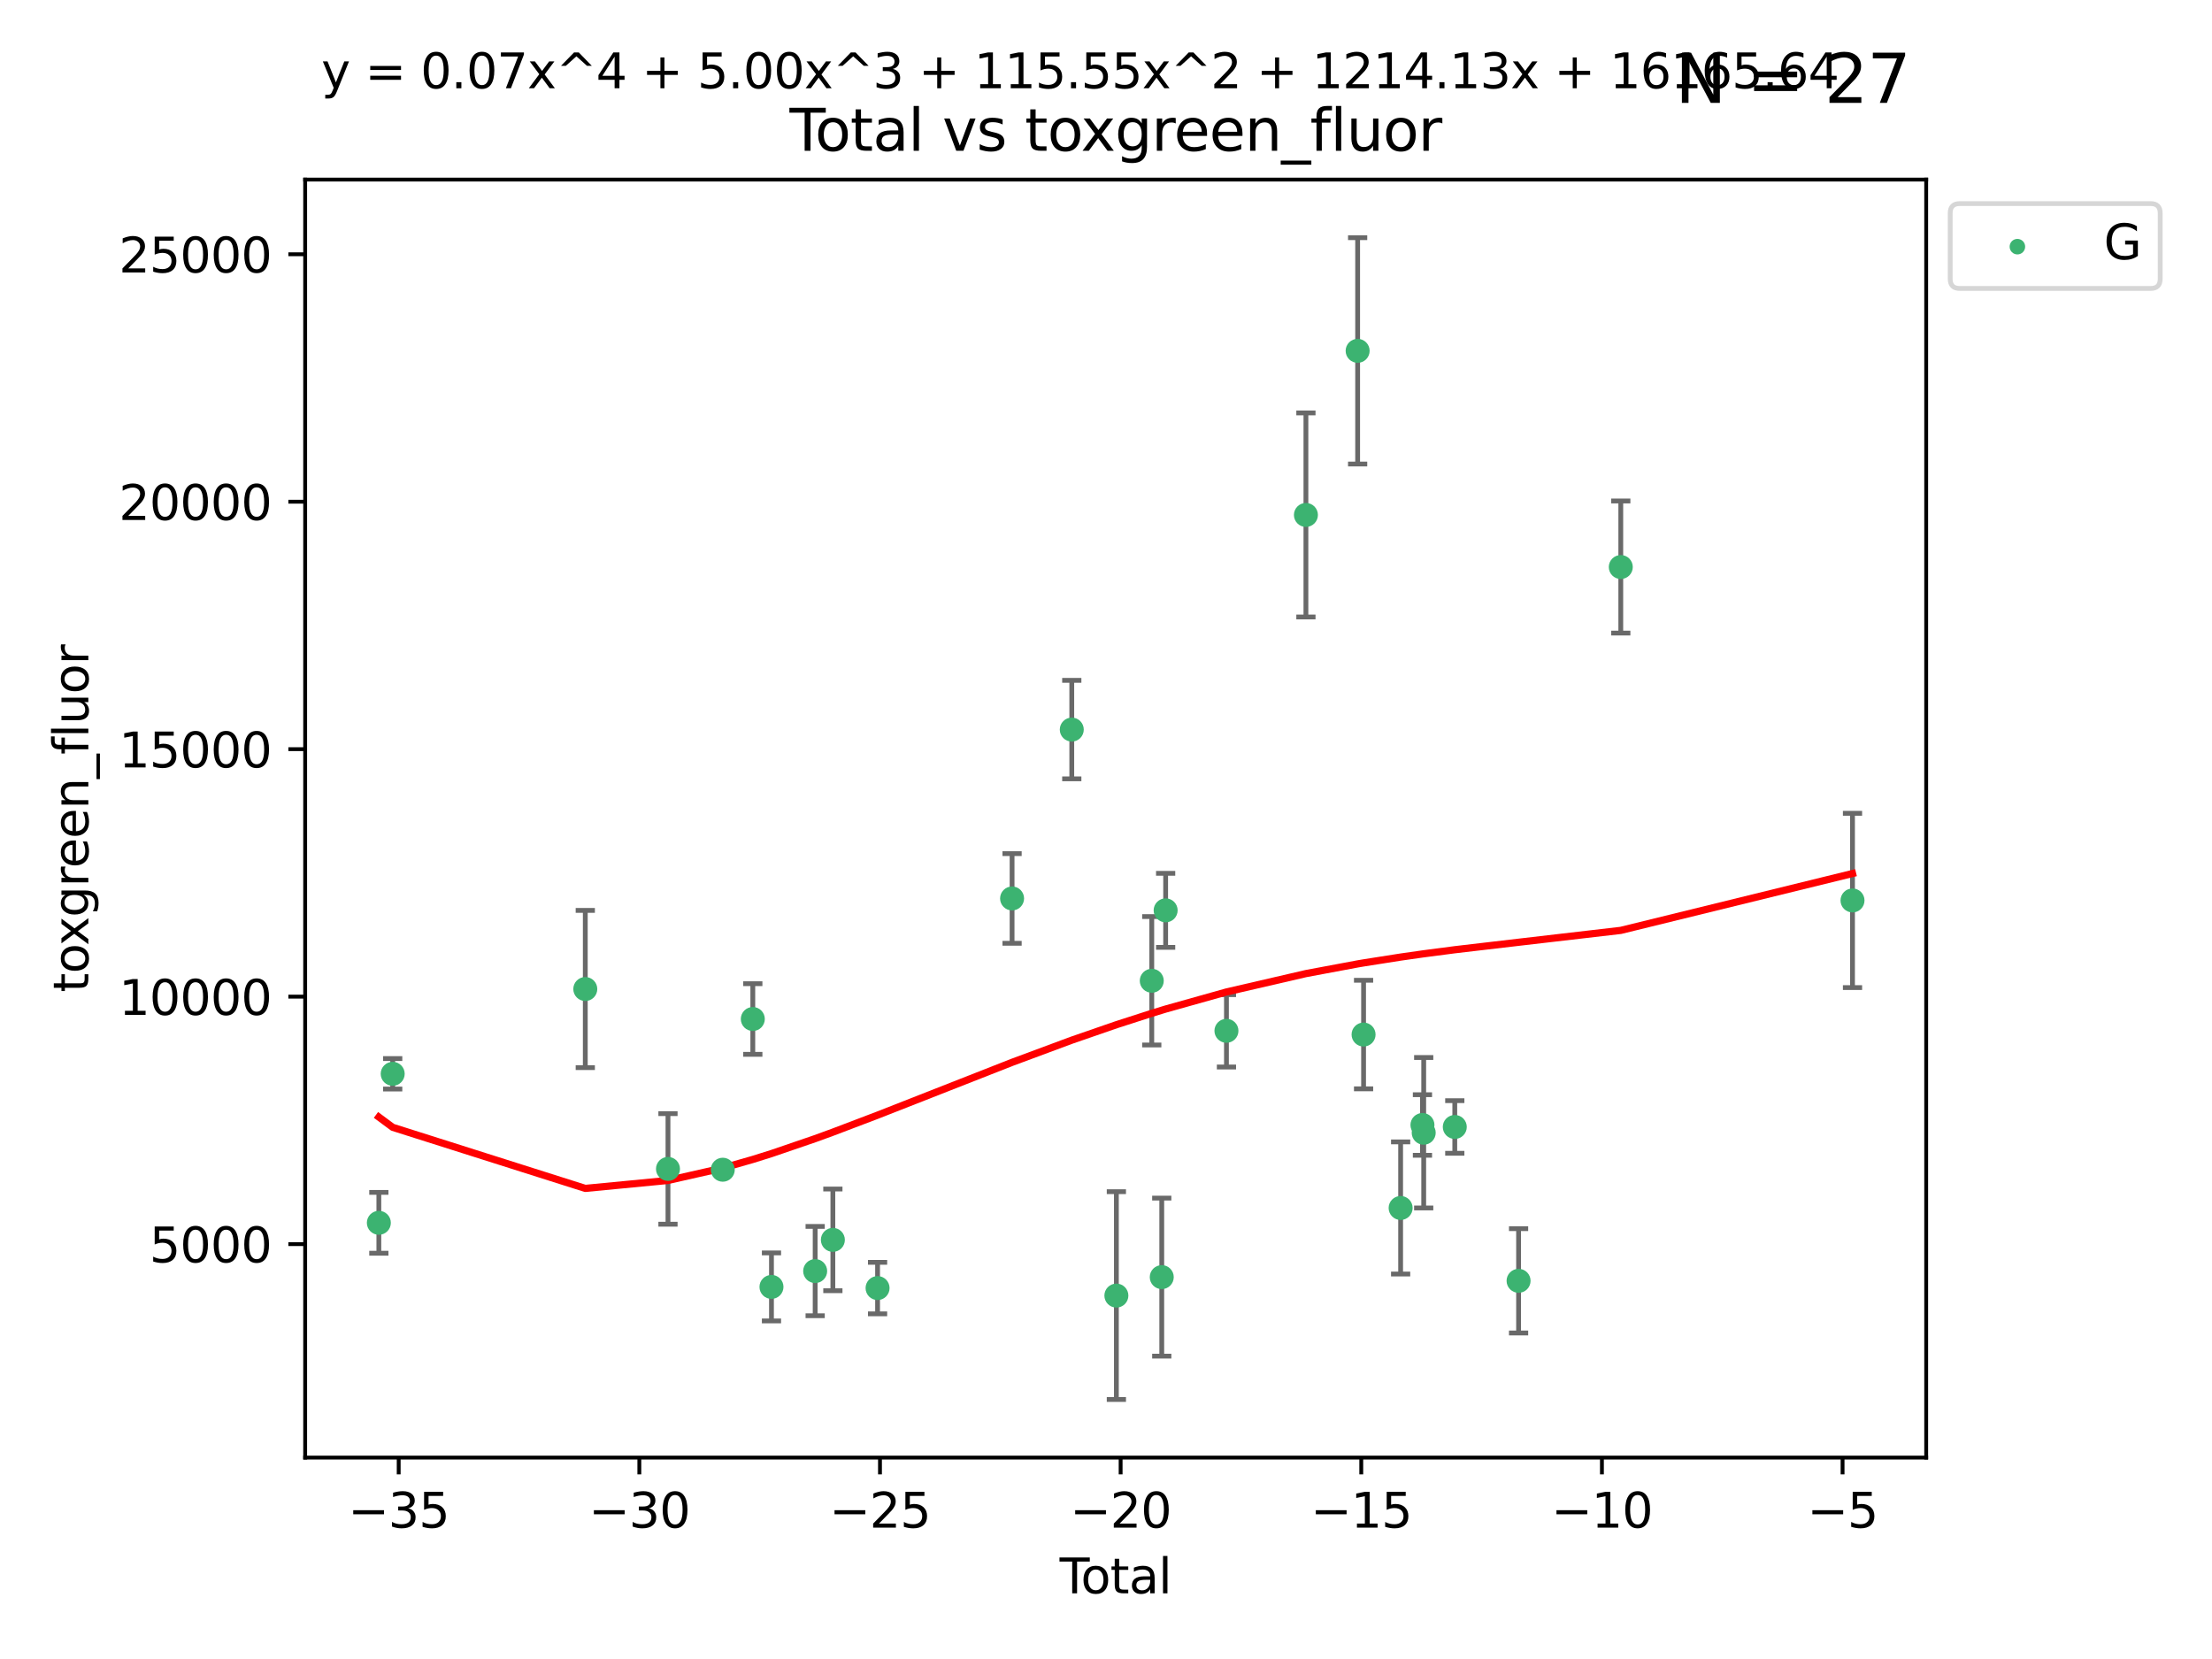 <?xml version="1.0" encoding="utf-8" standalone="no"?>
<!DOCTYPE svg PUBLIC "-//W3C//DTD SVG 1.1//EN"
  "http://www.w3.org/Graphics/SVG/1.1/DTD/svg11.dtd">
<svg xmlns:xlink="http://www.w3.org/1999/xlink" width="460.8pt" height="345.6pt" viewBox="0 0 460.8 345.6" xmlns="http://www.w3.org/2000/svg" version="1.1">
 <defs>
  <style type="text/css">*{stroke-linejoin: round; stroke-linecap: butt}</style>
 </defs>
 <g id="figure_1">
  <g id="patch_1">
   <path d="M 0 345.6 
L 460.8 345.6 
L 460.8 0 
L 0 0 
z
" style="fill: #ffffff"/>
  </g>
  <g id="axes_1">
   <g id="patch_2">
    <path d="M 63.571 303.64 
L 401.26 303.64 
L 401.26 37.411 
L 63.571 37.411 
z
" style="fill: #ffffff"/>
   </g>
   <g id="PathCollection_1">
    <defs>
     <path id="macef1a3e6e" d="M 0 1.118 
C 0.297 1.118 0.581 1 0.791 0.791 
C 1 0.581 1.118 0.297 1.118 0 
C 1.118 -0.297 1 -0.581 0.791 -0.791 
C 0.581 -1 0.297 -1.118 0 -1.118 
C -0.297 -1.118 -0.581 -1 -0.791 -0.791 
C -1 -0.581 -1.118 -0.297 -1.118 0 
C -1.118 0.297 -1 0.581 -0.791 0.791 
C -0.581 1 -0.297 1.118 0 1.118 
z
" style="stroke: #3cb371"/>
    </defs>
    <g clip-path="url(#p7c1d654ec9)">
     <use xlink:href="#macef1a3e6e" x="78.921" y="254.733" style="fill: #3cb371; stroke: #3cb371"/>
     <use xlink:href="#macef1a3e6e" x="81.805" y="223.696" style="fill: #3cb371; stroke: #3cb371"/>
     <use xlink:href="#macef1a3e6e" x="121.926" y="206.031" style="fill: #3cb371; stroke: #3cb371"/>
     <use xlink:href="#macef1a3e6e" x="139.152" y="243.507" style="fill: #3cb371; stroke: #3cb371"/>
     <use xlink:href="#macef1a3e6e" x="150.564" y="243.675" style="fill: #3cb371; stroke: #3cb371"/>
     <use xlink:href="#macef1a3e6e" x="156.824" y="212.277" style="fill: #3cb371; stroke: #3cb371"/>
     <use xlink:href="#macef1a3e6e" x="160.712" y="268.086" style="fill: #3cb371; stroke: #3cb371"/>
     <use xlink:href="#macef1a3e6e" x="169.813" y="264.787" style="fill: #3cb371; stroke: #3cb371"/>
     <use xlink:href="#macef1a3e6e" x="173.502" y="258.29" style="fill: #3cb371; stroke: #3cb371"/>
     <use xlink:href="#macef1a3e6e" x="182.814" y="268.329" style="fill: #3cb371; stroke: #3cb371"/>
     <use xlink:href="#macef1a3e6e" x="210.835" y="187.165" style="fill: #3cb371; stroke: #3cb371"/>
     <use xlink:href="#macef1a3e6e" x="223.271" y="151.986" style="fill: #3cb371; stroke: #3cb371"/>
     <use xlink:href="#macef1a3e6e" x="232.562" y="269.895" style="fill: #3cb371; stroke: #3cb371"/>
     <use xlink:href="#macef1a3e6e" x="239.934" y="204.313" style="fill: #3cb371; stroke: #3cb371"/>
     <use xlink:href="#macef1a3e6e" x="242.015" y="266.047" style="fill: #3cb371; stroke: #3cb371"/>
     <use xlink:href="#macef1a3e6e" x="242.825" y="189.643" style="fill: #3cb371; stroke: #3cb371"/>
     <use xlink:href="#macef1a3e6e" x="255.491" y="214.737" style="fill: #3cb371; stroke: #3cb371"/>
     <use xlink:href="#macef1a3e6e" x="272.047" y="107.273" style="fill: #3cb371; stroke: #3cb371"/>
     <use xlink:href="#macef1a3e6e" x="282.821" y="73.086" style="fill: #3cb371; stroke: #3cb371"/>
     <use xlink:href="#macef1a3e6e" x="284.057" y="215.514" style="fill: #3cb371; stroke: #3cb371"/>
     <use xlink:href="#macef1a3e6e" x="291.777" y="251.643" style="fill: #3cb371; stroke: #3cb371"/>
     <use xlink:href="#macef1a3e6e" x="296.322" y="234.353" style="fill: #3cb371; stroke: #3cb371"/>
     <use xlink:href="#macef1a3e6e" x="296.584" y="235.969" style="fill: #3cb371; stroke: #3cb371"/>
     <use xlink:href="#macef1a3e6e" x="303.058" y="234.766" style="fill: #3cb371; stroke: #3cb371"/>
     <use xlink:href="#macef1a3e6e" x="316.347" y="266.818" style="fill: #3cb371; stroke: #3cb371"/>
     <use xlink:href="#macef1a3e6e" x="337.639" y="118.122" style="fill: #3cb371; stroke: #3cb371"/>
     <use xlink:href="#macef1a3e6e" x="385.911" y="187.579" style="fill: #3cb371; stroke: #3cb371"/>
    </g>
   </g>
   <g id="matplotlib.axis_1">
    <g id="xtick_1">
     <g id="line2d_1">
      <defs>
       <path id="m8331c4824f" d="M 0 0 
L 0 3.5 
" style="stroke: #000000; stroke-width: 0.8"/>
      </defs>
      <g>
       <use xlink:href="#m8331c4824f" x="83.054" y="303.64" style="stroke: #000000; stroke-width: 0.8"/>
      </g>
     </g>
     <g id="text_1">
      <!-- −35 -->
      <g transform="translate(72.501 318.238)scale(0.1 -0.1)">
       <defs>
        <path id="DejaVuSans-2212" d="M 678 2272 
L 4684 2272 
L 4684 1741 
L 678 1741 
L 678 2272 
z
" transform="scale(0.016)"/>
        <path id="DejaVuSans-33" d="M 2597 2516 
Q 3050 2419 3304 2112 
Q 3559 1806 3559 1356 
Q 3559 666 3084 287 
Q 2609 -91 1734 -91 
Q 1441 -91 1130 -33 
Q 819 25 488 141 
L 488 750 
Q 750 597 1062 519 
Q 1375 441 1716 441 
Q 2309 441 2620 675 
Q 2931 909 2931 1356 
Q 2931 1769 2642 2001 
Q 2353 2234 1838 2234 
L 1294 2234 
L 1294 2753 
L 1863 2753 
Q 2328 2753 2575 2939 
Q 2822 3125 2822 3475 
Q 2822 3834 2567 4026 
Q 2313 4219 1838 4219 
Q 1578 4219 1281 4162 
Q 984 4106 628 3988 
L 628 4550 
Q 988 4650 1302 4700 
Q 1616 4750 1894 4750 
Q 2613 4750 3031 4423 
Q 3450 4097 3450 3541 
Q 3450 3153 3228 2886 
Q 3006 2619 2597 2516 
z
" transform="scale(0.016)"/>
        <path id="DejaVuSans-35" d="M 691 4666 
L 3169 4666 
L 3169 4134 
L 1269 4134 
L 1269 2991 
Q 1406 3038 1543 3061 
Q 1681 3084 1819 3084 
Q 2600 3084 3056 2656 
Q 3513 2228 3513 1497 
Q 3513 744 3044 326 
Q 2575 -91 1722 -91 
Q 1428 -91 1123 -41 
Q 819 9 494 109 
L 494 744 
Q 775 591 1075 516 
Q 1375 441 1709 441 
Q 2250 441 2565 725 
Q 2881 1009 2881 1497 
Q 2881 1984 2565 2268 
Q 2250 2553 1709 2553 
Q 1456 2553 1204 2497 
Q 953 2441 691 2322 
L 691 4666 
z
" transform="scale(0.016)"/>
       </defs>
       <use xlink:href="#DejaVuSans-2212"/>
       <use xlink:href="#DejaVuSans-33" x="83.789"/>
       <use xlink:href="#DejaVuSans-35" x="147.412"/>
      </g>
     </g>
    </g>
    <g id="xtick_2">
     <g id="line2d_2">
      <g>
       <use xlink:href="#m8331c4824f" x="133.185" y="303.64" style="stroke: #000000; stroke-width: 0.8"/>
      </g>
     </g>
     <g id="text_2">
      <!-- −30 -->
      <g transform="translate(122.632 318.238)scale(0.1 -0.1)">
       <defs>
        <path id="DejaVuSans-30" d="M 2034 4250 
Q 1547 4250 1301 3770 
Q 1056 3291 1056 2328 
Q 1056 1369 1301 889 
Q 1547 409 2034 409 
Q 2525 409 2770 889 
Q 3016 1369 3016 2328 
Q 3016 3291 2770 3770 
Q 2525 4250 2034 4250 
z
M 2034 4750 
Q 2819 4750 3233 4129 
Q 3647 3509 3647 2328 
Q 3647 1150 3233 529 
Q 2819 -91 2034 -91 
Q 1250 -91 836 529 
Q 422 1150 422 2328 
Q 422 3509 836 4129 
Q 1250 4750 2034 4750 
z
" transform="scale(0.016)"/>
       </defs>
       <use xlink:href="#DejaVuSans-2212"/>
       <use xlink:href="#DejaVuSans-33" x="83.789"/>
       <use xlink:href="#DejaVuSans-30" x="147.412"/>
      </g>
     </g>
    </g>
    <g id="xtick_3">
     <g id="line2d_3">
      <g>
       <use xlink:href="#m8331c4824f" x="183.316" y="303.64" style="stroke: #000000; stroke-width: 0.8"/>
      </g>
     </g>
     <g id="text_3">
      <!-- −25 -->
      <g transform="translate(172.763 318.238)scale(0.1 -0.1)">
       <defs>
        <path id="DejaVuSans-32" d="M 1228 531 
L 3431 531 
L 3431 0 
L 469 0 
L 469 531 
Q 828 903 1448 1529 
Q 2069 2156 2228 2338 
Q 2531 2678 2651 2914 
Q 2772 3150 2772 3378 
Q 2772 3750 2511 3984 
Q 2250 4219 1831 4219 
Q 1534 4219 1204 4116 
Q 875 4013 500 3803 
L 500 4441 
Q 881 4594 1212 4672 
Q 1544 4750 1819 4750 
Q 2544 4750 2975 4387 
Q 3406 4025 3406 3419 
Q 3406 3131 3298 2873 
Q 3191 2616 2906 2266 
Q 2828 2175 2409 1742 
Q 1991 1309 1228 531 
z
" transform="scale(0.016)"/>
       </defs>
       <use xlink:href="#DejaVuSans-2212"/>
       <use xlink:href="#DejaVuSans-32" x="83.789"/>
       <use xlink:href="#DejaVuSans-35" x="147.412"/>
      </g>
     </g>
    </g>
    <g id="xtick_4">
     <g id="line2d_4">
      <g>
       <use xlink:href="#m8331c4824f" x="233.447" y="303.64" style="stroke: #000000; stroke-width: 0.8"/>
      </g>
     </g>
     <g id="text_4">
      <!-- −20 -->
      <g transform="translate(222.895 318.238)scale(0.1 -0.1)">
       <use xlink:href="#DejaVuSans-2212"/>
       <use xlink:href="#DejaVuSans-32" x="83.789"/>
       <use xlink:href="#DejaVuSans-30" x="147.412"/>
      </g>
     </g>
    </g>
    <g id="xtick_5">
     <g id="line2d_5">
      <g>
       <use xlink:href="#m8331c4824f" x="283.578" y="303.64" style="stroke: #000000; stroke-width: 0.8"/>
      </g>
     </g>
     <g id="text_5">
      <!-- −15 -->
      <g transform="translate(273.026 318.238)scale(0.1 -0.1)">
       <defs>
        <path id="DejaVuSans-31" d="M 794 531 
L 1825 531 
L 1825 4091 
L 703 3866 
L 703 4441 
L 1819 4666 
L 2450 4666 
L 2450 531 
L 3481 531 
L 3481 0 
L 794 0 
L 794 531 
z
" transform="scale(0.016)"/>
       </defs>
       <use xlink:href="#DejaVuSans-2212"/>
       <use xlink:href="#DejaVuSans-31" x="83.789"/>
       <use xlink:href="#DejaVuSans-35" x="147.412"/>
      </g>
     </g>
    </g>
    <g id="xtick_6">
     <g id="line2d_6">
      <g>
       <use xlink:href="#m8331c4824f" x="333.709" y="303.64" style="stroke: #000000; stroke-width: 0.8"/>
      </g>
     </g>
     <g id="text_6">
      <!-- −10 -->
      <g transform="translate(323.157 318.238)scale(0.1 -0.1)">
       <use xlink:href="#DejaVuSans-2212"/>
       <use xlink:href="#DejaVuSans-31" x="83.789"/>
       <use xlink:href="#DejaVuSans-30" x="147.412"/>
      </g>
     </g>
    </g>
    <g id="xtick_7">
     <g id="line2d_7">
      <g>
       <use xlink:href="#m8331c4824f" x="383.84" y="303.64" style="stroke: #000000; stroke-width: 0.8"/>
      </g>
     </g>
     <g id="text_7">
      <!-- −5 -->
      <g transform="translate(376.469 318.238)scale(0.1 -0.1)">
       <use xlink:href="#DejaVuSans-2212"/>
       <use xlink:href="#DejaVuSans-35" x="83.789"/>
      </g>
     </g>
    </g>
    <g id="text_8">
     <!-- Total -->
     <g transform="translate(220.739 331.917)scale(0.1 -0.1)">
      <defs>
       <path id="DejaVuSans-54" d="M -19 4666 
L 3928 4666 
L 3928 4134 
L 2272 4134 
L 2272 0 
L 1638 0 
L 1638 4134 
L -19 4134 
L -19 4666 
z
" transform="scale(0.016)"/>
       <path id="DejaVuSans-6f" d="M 1959 3097 
Q 1497 3097 1228 2736 
Q 959 2375 959 1747 
Q 959 1119 1226 758 
Q 1494 397 1959 397 
Q 2419 397 2687 759 
Q 2956 1122 2956 1747 
Q 2956 2369 2687 2733 
Q 2419 3097 1959 3097 
z
M 1959 3584 
Q 2709 3584 3137 3096 
Q 3566 2609 3566 1747 
Q 3566 888 3137 398 
Q 2709 -91 1959 -91 
Q 1206 -91 779 398 
Q 353 888 353 1747 
Q 353 2609 779 3096 
Q 1206 3584 1959 3584 
z
" transform="scale(0.016)"/>
       <path id="DejaVuSans-74" d="M 1172 4494 
L 1172 3500 
L 2356 3500 
L 2356 3053 
L 1172 3053 
L 1172 1153 
Q 1172 725 1289 603 
Q 1406 481 1766 481 
L 2356 481 
L 2356 0 
L 1766 0 
Q 1100 0 847 248 
Q 594 497 594 1153 
L 594 3053 
L 172 3053 
L 172 3500 
L 594 3500 
L 594 4494 
L 1172 4494 
z
" transform="scale(0.016)"/>
       <path id="DejaVuSans-61" d="M 2194 1759 
Q 1497 1759 1228 1600 
Q 959 1441 959 1056 
Q 959 750 1161 570 
Q 1363 391 1709 391 
Q 2188 391 2477 730 
Q 2766 1069 2766 1631 
L 2766 1759 
L 2194 1759 
z
M 3341 1997 
L 3341 0 
L 2766 0 
L 2766 531 
Q 2569 213 2275 61 
Q 1981 -91 1556 -91 
Q 1019 -91 701 211 
Q 384 513 384 1019 
Q 384 1609 779 1909 
Q 1175 2209 1959 2209 
L 2766 2209 
L 2766 2266 
Q 2766 2663 2505 2880 
Q 2244 3097 1772 3097 
Q 1472 3097 1187 3025 
Q 903 2953 641 2809 
L 641 3341 
Q 956 3463 1253 3523 
Q 1550 3584 1831 3584 
Q 2591 3584 2966 3190 
Q 3341 2797 3341 1997 
z
" transform="scale(0.016)"/>
       <path id="DejaVuSans-6c" d="M 603 4863 
L 1178 4863 
L 1178 0 
L 603 0 
L 603 4863 
z
" transform="scale(0.016)"/>
      </defs>
      <use xlink:href="#DejaVuSans-54"/>
      <use xlink:href="#DejaVuSans-6f" x="44.084"/>
      <use xlink:href="#DejaVuSans-74" x="105.266"/>
      <use xlink:href="#DejaVuSans-61" x="144.475"/>
      <use xlink:href="#DejaVuSans-6c" x="205.754"/>
     </g>
    </g>
   </g>
   <g id="matplotlib.axis_2">
    <g id="ytick_1">
     <g id="line2d_8">
      <defs>
       <path id="m1cd92720b0" d="M 0 0 
L -3.5 0 
" style="stroke: #000000; stroke-width: 0.8"/>
      </defs>
      <g>
       <use xlink:href="#m1cd92720b0" x="63.571" y="259.169" style="stroke: #000000; stroke-width: 0.8"/>
      </g>
     </g>
     <g id="text_9">
      <!-- 5000 -->
      <g transform="translate(31.121 262.968)scale(0.1 -0.1)">
       <use xlink:href="#DejaVuSans-35"/>
       <use xlink:href="#DejaVuSans-30" x="63.623"/>
       <use xlink:href="#DejaVuSans-30" x="127.246"/>
       <use xlink:href="#DejaVuSans-30" x="190.869"/>
      </g>
     </g>
    </g>
    <g id="ytick_2">
     <g id="line2d_9">
      <g>
       <use xlink:href="#m1cd92720b0" x="63.571" y="207.618" style="stroke: #000000; stroke-width: 0.8"/>
      </g>
     </g>
     <g id="text_10">
      <!-- 10000 -->
      <g transform="translate(24.759 211.417)scale(0.1 -0.1)">
       <use xlink:href="#DejaVuSans-31"/>
       <use xlink:href="#DejaVuSans-30" x="63.623"/>
       <use xlink:href="#DejaVuSans-30" x="127.246"/>
       <use xlink:href="#DejaVuSans-30" x="190.869"/>
       <use xlink:href="#DejaVuSans-30" x="254.492"/>
      </g>
     </g>
    </g>
    <g id="ytick_3">
     <g id="line2d_10">
      <g>
       <use xlink:href="#m1cd92720b0" x="63.571" y="156.067" style="stroke: #000000; stroke-width: 0.8"/>
      </g>
     </g>
     <g id="text_11">
      <!-- 15000 -->
      <g transform="translate(24.759 159.866)scale(0.1 -0.1)">
       <use xlink:href="#DejaVuSans-31"/>
       <use xlink:href="#DejaVuSans-35" x="63.623"/>
       <use xlink:href="#DejaVuSans-30" x="127.246"/>
       <use xlink:href="#DejaVuSans-30" x="190.869"/>
       <use xlink:href="#DejaVuSans-30" x="254.492"/>
      </g>
     </g>
    </g>
    <g id="ytick_4">
     <g id="line2d_11">
      <g>
       <use xlink:href="#m1cd92720b0" x="63.571" y="104.516" style="stroke: #000000; stroke-width: 0.8"/>
      </g>
     </g>
     <g id="text_12">
      <!-- 20000 -->
      <g transform="translate(24.759 108.315)scale(0.1 -0.1)">
       <use xlink:href="#DejaVuSans-32"/>
       <use xlink:href="#DejaVuSans-30" x="63.623"/>
       <use xlink:href="#DejaVuSans-30" x="127.246"/>
       <use xlink:href="#DejaVuSans-30" x="190.869"/>
       <use xlink:href="#DejaVuSans-30" x="254.492"/>
      </g>
     </g>
    </g>
    <g id="ytick_5">
     <g id="line2d_12">
      <g>
       <use xlink:href="#m1cd92720b0" x="63.571" y="52.965" style="stroke: #000000; stroke-width: 0.8"/>
      </g>
     </g>
     <g id="text_13">
      <!-- 25000 -->
      <g transform="translate(24.759 56.764)scale(0.1 -0.1)">
       <use xlink:href="#DejaVuSans-32"/>
       <use xlink:href="#DejaVuSans-35" x="63.623"/>
       <use xlink:href="#DejaVuSans-30" x="127.246"/>
       <use xlink:href="#DejaVuSans-30" x="190.869"/>
       <use xlink:href="#DejaVuSans-30" x="254.492"/>
      </g>
     </g>
    </g>
    <g id="text_14">
     <!-- toxgreen_fluor -->
     <g transform="translate(18.401 206.72)rotate(-90)scale(0.1 -0.1)">
      <defs>
       <path id="DejaVuSans-78" d="M 3513 3500 
L 2247 1797 
L 3578 0 
L 2900 0 
L 1881 1375 
L 863 0 
L 184 0 
L 1544 1831 
L 300 3500 
L 978 3500 
L 1906 2253 
L 2834 3500 
L 3513 3500 
z
" transform="scale(0.016)"/>
       <path id="DejaVuSans-67" d="M 2906 1791 
Q 2906 2416 2648 2759 
Q 2391 3103 1925 3103 
Q 1463 3103 1205 2759 
Q 947 2416 947 1791 
Q 947 1169 1205 825 
Q 1463 481 1925 481 
Q 2391 481 2648 825 
Q 2906 1169 2906 1791 
z
M 3481 434 
Q 3481 -459 3084 -895 
Q 2688 -1331 1869 -1331 
Q 1566 -1331 1297 -1286 
Q 1028 -1241 775 -1147 
L 775 -588 
Q 1028 -725 1275 -790 
Q 1522 -856 1778 -856 
Q 2344 -856 2625 -561 
Q 2906 -266 2906 331 
L 2906 616 
Q 2728 306 2450 153 
Q 2172 0 1784 0 
Q 1141 0 747 490 
Q 353 981 353 1791 
Q 353 2603 747 3093 
Q 1141 3584 1784 3584 
Q 2172 3584 2450 3431 
Q 2728 3278 2906 2969 
L 2906 3500 
L 3481 3500 
L 3481 434 
z
" transform="scale(0.016)"/>
       <path id="DejaVuSans-72" d="M 2631 2963 
Q 2534 3019 2420 3045 
Q 2306 3072 2169 3072 
Q 1681 3072 1420 2755 
Q 1159 2438 1159 1844 
L 1159 0 
L 581 0 
L 581 3500 
L 1159 3500 
L 1159 2956 
Q 1341 3275 1631 3429 
Q 1922 3584 2338 3584 
Q 2397 3584 2469 3576 
Q 2541 3569 2628 3553 
L 2631 2963 
z
" transform="scale(0.016)"/>
       <path id="DejaVuSans-65" d="M 3597 1894 
L 3597 1613 
L 953 1613 
Q 991 1019 1311 708 
Q 1631 397 2203 397 
Q 2534 397 2845 478 
Q 3156 559 3463 722 
L 3463 178 
Q 3153 47 2828 -22 
Q 2503 -91 2169 -91 
Q 1331 -91 842 396 
Q 353 884 353 1716 
Q 353 2575 817 3079 
Q 1281 3584 2069 3584 
Q 2775 3584 3186 3129 
Q 3597 2675 3597 1894 
z
M 3022 2063 
Q 3016 2534 2758 2815 
Q 2500 3097 2075 3097 
Q 1594 3097 1305 2825 
Q 1016 2553 972 2059 
L 3022 2063 
z
" transform="scale(0.016)"/>
       <path id="DejaVuSans-6e" d="M 3513 2113 
L 3513 0 
L 2938 0 
L 2938 2094 
Q 2938 2591 2744 2837 
Q 2550 3084 2163 3084 
Q 1697 3084 1428 2787 
Q 1159 2491 1159 1978 
L 1159 0 
L 581 0 
L 581 3500 
L 1159 3500 
L 1159 2956 
Q 1366 3272 1645 3428 
Q 1925 3584 2291 3584 
Q 2894 3584 3203 3211 
Q 3513 2838 3513 2113 
z
" transform="scale(0.016)"/>
       <path id="DejaVuSans-5f" d="M 3263 -1063 
L 3263 -1509 
L -63 -1509 
L -63 -1063 
L 3263 -1063 
z
" transform="scale(0.016)"/>
       <path id="DejaVuSans-66" d="M 2375 4863 
L 2375 4384 
L 1825 4384 
Q 1516 4384 1395 4259 
Q 1275 4134 1275 3809 
L 1275 3500 
L 2222 3500 
L 2222 3053 
L 1275 3053 
L 1275 0 
L 697 0 
L 697 3053 
L 147 3053 
L 147 3500 
L 697 3500 
L 697 3744 
Q 697 4328 969 4595 
Q 1241 4863 1831 4863 
L 2375 4863 
z
" transform="scale(0.016)"/>
       <path id="DejaVuSans-75" d="M 544 1381 
L 544 3500 
L 1119 3500 
L 1119 1403 
Q 1119 906 1312 657 
Q 1506 409 1894 409 
Q 2359 409 2629 706 
Q 2900 1003 2900 1516 
L 2900 3500 
L 3475 3500 
L 3475 0 
L 2900 0 
L 2900 538 
Q 2691 219 2414 64 
Q 2138 -91 1772 -91 
Q 1169 -91 856 284 
Q 544 659 544 1381 
z
M 1991 3584 
L 1991 3584 
z
" transform="scale(0.016)"/>
      </defs>
      <use xlink:href="#DejaVuSans-74"/>
      <use xlink:href="#DejaVuSans-6f" x="39.209"/>
      <use xlink:href="#DejaVuSans-78" x="97.266"/>
      <use xlink:href="#DejaVuSans-67" x="156.445"/>
      <use xlink:href="#DejaVuSans-72" x="219.922"/>
      <use xlink:href="#DejaVuSans-65" x="258.785"/>
      <use xlink:href="#DejaVuSans-65" x="320.309"/>
      <use xlink:href="#DejaVuSans-6e" x="381.832"/>
      <use xlink:href="#DejaVuSans-5f" x="445.211"/>
      <use xlink:href="#DejaVuSans-66" x="495.211"/>
      <use xlink:href="#DejaVuSans-6c" x="530.416"/>
      <use xlink:href="#DejaVuSans-75" x="558.199"/>
      <use xlink:href="#DejaVuSans-6f" x="621.578"/>
      <use xlink:href="#DejaVuSans-72" x="682.76"/>
     </g>
    </g>
   </g>
   <g id="LineCollection_1">
    <path d="M 78.921 261.072 
L 78.921 248.394 
" clip-path="url(#p7c1d654ec9)" style="fill: none; stroke: #696969"/>
    <path d="M 81.805 226.871 
L 81.805 220.52 
" clip-path="url(#p7c1d654ec9)" style="fill: none; stroke: #696969"/>
    <path d="M 121.926 222.408 
L 121.926 189.654 
" clip-path="url(#p7c1d654ec9)" style="fill: none; stroke: #696969"/>
    <path d="M 139.152 255.023 
L 139.152 231.991 
" clip-path="url(#p7c1d654ec9)" style="fill: none; stroke: #696969"/>
    <path d="M 150.564 244.551 
L 150.564 242.799 
" clip-path="url(#p7c1d654ec9)" style="fill: none; stroke: #696969"/>
    <path d="M 156.824 219.636 
L 156.824 204.917 
" clip-path="url(#p7c1d654ec9)" style="fill: none; stroke: #696969"/>
    <path d="M 160.712 275.172 
L 160.712 260.999 
" clip-path="url(#p7c1d654ec9)" style="fill: none; stroke: #696969"/>
    <path d="M 169.813 274.089 
L 169.813 255.485 
" clip-path="url(#p7c1d654ec9)" style="fill: none; stroke: #696969"/>
    <path d="M 173.502 268.883 
L 173.502 247.697 
" clip-path="url(#p7c1d654ec9)" style="fill: none; stroke: #696969"/>
    <path d="M 182.814 273.693 
L 182.814 262.966 
" clip-path="url(#p7c1d654ec9)" style="fill: none; stroke: #696969"/>
    <path d="M 210.835 196.506 
L 210.835 177.823 
" clip-path="url(#p7c1d654ec9)" style="fill: none; stroke: #696969"/>
    <path d="M 223.271 162.243 
L 223.271 141.729 
" clip-path="url(#p7c1d654ec9)" style="fill: none; stroke: #696969"/>
    <path d="M 232.562 291.539 
L 232.562 248.251 
" clip-path="url(#p7c1d654ec9)" style="fill: none; stroke: #696969"/>
    <path d="M 239.934 217.692 
L 239.934 190.934 
" clip-path="url(#p7c1d654ec9)" style="fill: none; stroke: #696969"/>
    <path d="M 242.015 282.506 
L 242.015 249.589 
" clip-path="url(#p7c1d654ec9)" style="fill: none; stroke: #696969"/>
    <path d="M 242.825 197.354 
L 242.825 181.932 
" clip-path="url(#p7c1d654ec9)" style="fill: none; stroke: #696969"/>
    <path d="M 255.491 222.276 
L 255.491 207.199 
" clip-path="url(#p7c1d654ec9)" style="fill: none; stroke: #696969"/>
    <path d="M 272.047 128.527 
L 272.047 86.02 
" clip-path="url(#p7c1d654ec9)" style="fill: none; stroke: #696969"/>
    <path d="M 282.821 96.66 
L 282.821 49.513 
" clip-path="url(#p7c1d654ec9)" style="fill: none; stroke: #696969"/>
    <path d="M 284.057 226.825 
L 284.057 204.204 
" clip-path="url(#p7c1d654ec9)" style="fill: none; stroke: #696969"/>
    <path d="M 291.777 265.405 
L 291.777 237.88 
" clip-path="url(#p7c1d654ec9)" style="fill: none; stroke: #696969"/>
    <path d="M 296.322 240.663 
L 296.322 228.043 
" clip-path="url(#p7c1d654ec9)" style="fill: none; stroke: #696969"/>
    <path d="M 296.584 251.641 
L 296.584 220.298 
" clip-path="url(#p7c1d654ec9)" style="fill: none; stroke: #696969"/>
    <path d="M 303.058 240.246 
L 303.058 229.286 
" clip-path="url(#p7c1d654ec9)" style="fill: none; stroke: #696969"/>
    <path d="M 316.347 277.684 
L 316.347 255.952 
" clip-path="url(#p7c1d654ec9)" style="fill: none; stroke: #696969"/>
    <path d="M 337.639 131.881 
L 337.639 104.363 
" clip-path="url(#p7c1d654ec9)" style="fill: none; stroke: #696969"/>
    <path d="M 385.911 205.732 
L 385.911 169.427 
" clip-path="url(#p7c1d654ec9)" style="fill: none; stroke: #696969"/>
   </g>
   <g id="line2d_13">
    <defs>
     <path id="me64efe5f0a" d="M 2 0 
L -2 -0 
" style="stroke: #696969"/>
    </defs>
    <g clip-path="url(#p7c1d654ec9)">
     <use xlink:href="#me64efe5f0a" x="78.921" y="261.072" style="fill: #696969; stroke: #696969"/>
     <use xlink:href="#me64efe5f0a" x="81.805" y="226.871" style="fill: #696969; stroke: #696969"/>
     <use xlink:href="#me64efe5f0a" x="121.926" y="222.408" style="fill: #696969; stroke: #696969"/>
     <use xlink:href="#me64efe5f0a" x="139.152" y="255.023" style="fill: #696969; stroke: #696969"/>
     <use xlink:href="#me64efe5f0a" x="150.564" y="244.551" style="fill: #696969; stroke: #696969"/>
     <use xlink:href="#me64efe5f0a" x="156.824" y="219.636" style="fill: #696969; stroke: #696969"/>
     <use xlink:href="#me64efe5f0a" x="160.712" y="275.172" style="fill: #696969; stroke: #696969"/>
     <use xlink:href="#me64efe5f0a" x="169.813" y="274.089" style="fill: #696969; stroke: #696969"/>
     <use xlink:href="#me64efe5f0a" x="173.502" y="268.883" style="fill: #696969; stroke: #696969"/>
     <use xlink:href="#me64efe5f0a" x="182.814" y="273.693" style="fill: #696969; stroke: #696969"/>
     <use xlink:href="#me64efe5f0a" x="210.835" y="196.506" style="fill: #696969; stroke: #696969"/>
     <use xlink:href="#me64efe5f0a" x="223.271" y="162.243" style="fill: #696969; stroke: #696969"/>
     <use xlink:href="#me64efe5f0a" x="232.562" y="291.539" style="fill: #696969; stroke: #696969"/>
     <use xlink:href="#me64efe5f0a" x="239.934" y="217.692" style="fill: #696969; stroke: #696969"/>
     <use xlink:href="#me64efe5f0a" x="242.015" y="282.506" style="fill: #696969; stroke: #696969"/>
     <use xlink:href="#me64efe5f0a" x="242.825" y="197.354" style="fill: #696969; stroke: #696969"/>
     <use xlink:href="#me64efe5f0a" x="255.491" y="222.276" style="fill: #696969; stroke: #696969"/>
     <use xlink:href="#me64efe5f0a" x="272.047" y="128.527" style="fill: #696969; stroke: #696969"/>
     <use xlink:href="#me64efe5f0a" x="282.821" y="96.66" style="fill: #696969; stroke: #696969"/>
     <use xlink:href="#me64efe5f0a" x="284.057" y="226.825" style="fill: #696969; stroke: #696969"/>
     <use xlink:href="#me64efe5f0a" x="291.777" y="265.405" style="fill: #696969; stroke: #696969"/>
     <use xlink:href="#me64efe5f0a" x="296.322" y="240.663" style="fill: #696969; stroke: #696969"/>
     <use xlink:href="#me64efe5f0a" x="296.584" y="251.641" style="fill: #696969; stroke: #696969"/>
     <use xlink:href="#me64efe5f0a" x="303.058" y="240.246" style="fill: #696969; stroke: #696969"/>
     <use xlink:href="#me64efe5f0a" x="316.347" y="277.684" style="fill: #696969; stroke: #696969"/>
     <use xlink:href="#me64efe5f0a" x="337.639" y="131.881" style="fill: #696969; stroke: #696969"/>
     <use xlink:href="#me64efe5f0a" x="385.911" y="205.732" style="fill: #696969; stroke: #696969"/>
    </g>
   </g>
   <g id="line2d_14">
    <g clip-path="url(#p7c1d654ec9)">
     <use xlink:href="#me64efe5f0a" x="78.921" y="248.394" style="fill: #696969; stroke: #696969"/>
     <use xlink:href="#me64efe5f0a" x="81.805" y="220.52" style="fill: #696969; stroke: #696969"/>
     <use xlink:href="#me64efe5f0a" x="121.926" y="189.654" style="fill: #696969; stroke: #696969"/>
     <use xlink:href="#me64efe5f0a" x="139.152" y="231.991" style="fill: #696969; stroke: #696969"/>
     <use xlink:href="#me64efe5f0a" x="150.564" y="242.799" style="fill: #696969; stroke: #696969"/>
     <use xlink:href="#me64efe5f0a" x="156.824" y="204.917" style="fill: #696969; stroke: #696969"/>
     <use xlink:href="#me64efe5f0a" x="160.712" y="260.999" style="fill: #696969; stroke: #696969"/>
     <use xlink:href="#me64efe5f0a" x="169.813" y="255.485" style="fill: #696969; stroke: #696969"/>
     <use xlink:href="#me64efe5f0a" x="173.502" y="247.697" style="fill: #696969; stroke: #696969"/>
     <use xlink:href="#me64efe5f0a" x="182.814" y="262.966" style="fill: #696969; stroke: #696969"/>
     <use xlink:href="#me64efe5f0a" x="210.835" y="177.823" style="fill: #696969; stroke: #696969"/>
     <use xlink:href="#me64efe5f0a" x="223.271" y="141.729" style="fill: #696969; stroke: #696969"/>
     <use xlink:href="#me64efe5f0a" x="232.562" y="248.251" style="fill: #696969; stroke: #696969"/>
     <use xlink:href="#me64efe5f0a" x="239.934" y="190.934" style="fill: #696969; stroke: #696969"/>
     <use xlink:href="#me64efe5f0a" x="242.015" y="249.589" style="fill: #696969; stroke: #696969"/>
     <use xlink:href="#me64efe5f0a" x="242.825" y="181.932" style="fill: #696969; stroke: #696969"/>
     <use xlink:href="#me64efe5f0a" x="255.491" y="207.199" style="fill: #696969; stroke: #696969"/>
     <use xlink:href="#me64efe5f0a" x="272.047" y="86.02" style="fill: #696969; stroke: #696969"/>
     <use xlink:href="#me64efe5f0a" x="282.821" y="49.513" style="fill: #696969; stroke: #696969"/>
     <use xlink:href="#me64efe5f0a" x="284.057" y="204.204" style="fill: #696969; stroke: #696969"/>
     <use xlink:href="#me64efe5f0a" x="291.777" y="237.88" style="fill: #696969; stroke: #696969"/>
     <use xlink:href="#me64efe5f0a" x="296.322" y="228.043" style="fill: #696969; stroke: #696969"/>
     <use xlink:href="#me64efe5f0a" x="296.584" y="220.298" style="fill: #696969; stroke: #696969"/>
     <use xlink:href="#me64efe5f0a" x="303.058" y="229.286" style="fill: #696969; stroke: #696969"/>
     <use xlink:href="#me64efe5f0a" x="316.347" y="255.952" style="fill: #696969; stroke: #696969"/>
     <use xlink:href="#me64efe5f0a" x="337.639" y="104.363" style="fill: #696969; stroke: #696969"/>
     <use xlink:href="#me64efe5f0a" x="385.911" y="169.427" style="fill: #696969; stroke: #696969"/>
    </g>
   </g>
   <g id="line2d_15">
    <path d="M 78.921 232.703 
L 81.805 234.84 
L 121.926 247.566 
L 139.152 245.909 
L 150.564 243.325 
L 156.824 241.533 
L 160.712 240.312 
L 169.813 237.196 
L 173.502 235.85 
L 182.814 232.309 
L 210.835 221.304 
L 223.271 216.684 
L 232.562 213.468 
L 239.934 211.091 
L 242.015 210.451 
L 242.825 210.205 
L 255.491 206.648 
L 272.047 202.817 
L 282.821 200.8 
L 284.057 200.591 
L 291.777 199.376 
L 296.322 198.728 
L 296.584 198.692 
L 303.058 197.846 
L 316.347 196.29 
L 337.639 193.815 
L 385.911 181.968 
" clip-path="url(#p7c1d654ec9)" style="fill: none; stroke: #ff0000; stroke-width: 1.5; stroke-linecap: square"/>
   </g>
   <g id="line2d_16">
    <defs>
     <path id="m3b8fa1402b" d="M 0 2 
C 0.53 2 1.039 1.789 1.414 1.414 
C 1.789 1.039 2 0.53 2 0 
C 2 -0.53 1.789 -1.039 1.414 -1.414 
C 1.039 -1.789 0.53 -2 0 -2 
C -0.53 -2 -1.039 -1.789 -1.414 -1.414 
C -1.789 -1.039 -2 -0.53 -2 0 
C -2 0.53 -1.789 1.039 -1.414 1.414 
C -1.039 1.789 -0.53 2 0 2 
z
" style="stroke: #3cb371"/>
    </defs>
    <g clip-path="url(#p7c1d654ec9)">
     <use xlink:href="#m3b8fa1402b" x="78.921" y="254.733" style="fill: #3cb371; stroke: #3cb371"/>
     <use xlink:href="#m3b8fa1402b" x="81.805" y="223.696" style="fill: #3cb371; stroke: #3cb371"/>
     <use xlink:href="#m3b8fa1402b" x="121.926" y="206.031" style="fill: #3cb371; stroke: #3cb371"/>
     <use xlink:href="#m3b8fa1402b" x="139.152" y="243.507" style="fill: #3cb371; stroke: #3cb371"/>
     <use xlink:href="#m3b8fa1402b" x="150.564" y="243.675" style="fill: #3cb371; stroke: #3cb371"/>
     <use xlink:href="#m3b8fa1402b" x="156.824" y="212.277" style="fill: #3cb371; stroke: #3cb371"/>
     <use xlink:href="#m3b8fa1402b" x="160.712" y="268.086" style="fill: #3cb371; stroke: #3cb371"/>
     <use xlink:href="#m3b8fa1402b" x="169.813" y="264.787" style="fill: #3cb371; stroke: #3cb371"/>
     <use xlink:href="#m3b8fa1402b" x="173.502" y="258.29" style="fill: #3cb371; stroke: #3cb371"/>
     <use xlink:href="#m3b8fa1402b" x="182.814" y="268.329" style="fill: #3cb371; stroke: #3cb371"/>
     <use xlink:href="#m3b8fa1402b" x="210.835" y="187.165" style="fill: #3cb371; stroke: #3cb371"/>
     <use xlink:href="#m3b8fa1402b" x="223.271" y="151.986" style="fill: #3cb371; stroke: #3cb371"/>
     <use xlink:href="#m3b8fa1402b" x="232.562" y="269.895" style="fill: #3cb371; stroke: #3cb371"/>
     <use xlink:href="#m3b8fa1402b" x="239.934" y="204.313" style="fill: #3cb371; stroke: #3cb371"/>
     <use xlink:href="#m3b8fa1402b" x="242.015" y="266.047" style="fill: #3cb371; stroke: #3cb371"/>
     <use xlink:href="#m3b8fa1402b" x="242.825" y="189.643" style="fill: #3cb371; stroke: #3cb371"/>
     <use xlink:href="#m3b8fa1402b" x="255.491" y="214.737" style="fill: #3cb371; stroke: #3cb371"/>
     <use xlink:href="#m3b8fa1402b" x="272.047" y="107.273" style="fill: #3cb371; stroke: #3cb371"/>
     <use xlink:href="#m3b8fa1402b" x="282.821" y="73.086" style="fill: #3cb371; stroke: #3cb371"/>
     <use xlink:href="#m3b8fa1402b" x="284.057" y="215.514" style="fill: #3cb371; stroke: #3cb371"/>
     <use xlink:href="#m3b8fa1402b" x="291.777" y="251.643" style="fill: #3cb371; stroke: #3cb371"/>
     <use xlink:href="#m3b8fa1402b" x="296.322" y="234.353" style="fill: #3cb371; stroke: #3cb371"/>
     <use xlink:href="#m3b8fa1402b" x="296.584" y="235.969" style="fill: #3cb371; stroke: #3cb371"/>
     <use xlink:href="#m3b8fa1402b" x="303.058" y="234.766" style="fill: #3cb371; stroke: #3cb371"/>
     <use xlink:href="#m3b8fa1402b" x="316.347" y="266.818" style="fill: #3cb371; stroke: #3cb371"/>
     <use xlink:href="#m3b8fa1402b" x="337.639" y="118.122" style="fill: #3cb371; stroke: #3cb371"/>
     <use xlink:href="#m3b8fa1402b" x="385.911" y="187.579" style="fill: #3cb371; stroke: #3cb371"/>
    </g>
   </g>
   <g id="patch_3">
    <path d="M 63.571 303.64 
L 63.571 37.411 
" style="fill: none; stroke: #000000; stroke-width: 0.8; stroke-linejoin: miter; stroke-linecap: square"/>
   </g>
   <g id="patch_4">
    <path d="M 401.26 303.64 
L 401.26 37.411 
" style="fill: none; stroke: #000000; stroke-width: 0.8; stroke-linejoin: miter; stroke-linecap: square"/>
   </g>
   <g id="patch_5">
    <path d="M 63.571 303.64 
L 401.26 303.64 
" style="fill: none; stroke: #000000; stroke-width: 0.8; stroke-linejoin: miter; stroke-linecap: square"/>
   </g>
   <g id="patch_6">
    <path d="M 63.571 37.411 
L 401.26 37.411 
" style="fill: none; stroke: #000000; stroke-width: 0.8; stroke-linejoin: miter; stroke-linecap: square"/>
   </g>
   <g id="text_15">
    <!-- N = 27 -->
    <g transform="translate(348.964 21.426)scale(0.14 -0.14)">
     <defs>
      <path id="DejaVuSans-4e" d="M 628 4666 
L 1478 4666 
L 3547 763 
L 3547 4666 
L 4159 4666 
L 4159 0 
L 3309 0 
L 1241 3903 
L 1241 0 
L 628 0 
L 628 4666 
z
" transform="scale(0.016)"/>
      <path id="DejaVuSans-20" transform="scale(0.016)"/>
      <path id="DejaVuSans-3d" d="M 678 2906 
L 4684 2906 
L 4684 2381 
L 678 2381 
L 678 2906 
z
M 678 1631 
L 4684 1631 
L 4684 1100 
L 678 1100 
L 678 1631 
z
" transform="scale(0.016)"/>
      <path id="DejaVuSans-37" d="M 525 4666 
L 3525 4666 
L 3525 4397 
L 1831 0 
L 1172 0 
L 2766 4134 
L 525 4134 
L 525 4666 
z
" transform="scale(0.016)"/>
     </defs>
     <use xlink:href="#DejaVuSans-4e"/>
     <use xlink:href="#DejaVuSans-20" x="74.805"/>
     <use xlink:href="#DejaVuSans-3d" x="106.592"/>
     <use xlink:href="#DejaVuSans-20" x="190.381"/>
     <use xlink:href="#DejaVuSans-32" x="222.168"/>
     <use xlink:href="#DejaVuSans-37" x="285.791"/>
    </g>
   </g>
   <g id="text_16">
    <!-- y = 0.07x^4 + 5.00x^3 + 115.55x^2 + 1214.13x + 16165.64 -->
    <g transform="translate(66.948 18.387)scale(0.1 -0.1)">
     <defs>
      <path id="DejaVuSans-79" d="M 2059 -325 
Q 1816 -950 1584 -1140 
Q 1353 -1331 966 -1331 
L 506 -1331 
L 506 -850 
L 844 -850 
Q 1081 -850 1212 -737 
Q 1344 -625 1503 -206 
L 1606 56 
L 191 3500 
L 800 3500 
L 1894 763 
L 2988 3500 
L 3597 3500 
L 2059 -325 
z
" transform="scale(0.016)"/>
      <path id="DejaVuSans-2e" d="M 684 794 
L 1344 794 
L 1344 0 
L 684 0 
L 684 794 
z
" transform="scale(0.016)"/>
      <path id="DejaVuSans-5e" d="M 2988 4666 
L 4684 2925 
L 4056 2925 
L 2681 4159 
L 1306 2925 
L 678 2925 
L 2375 4666 
L 2988 4666 
z
" transform="scale(0.016)"/>
      <path id="DejaVuSans-34" d="M 2419 4116 
L 825 1625 
L 2419 1625 
L 2419 4116 
z
M 2253 4666 
L 3047 4666 
L 3047 1625 
L 3713 1625 
L 3713 1100 
L 3047 1100 
L 3047 0 
L 2419 0 
L 2419 1100 
L 313 1100 
L 313 1709 
L 2253 4666 
z
" transform="scale(0.016)"/>
      <path id="DejaVuSans-2b" d="M 2944 4013 
L 2944 2272 
L 4684 2272 
L 4684 1741 
L 2944 1741 
L 2944 0 
L 2419 0 
L 2419 1741 
L 678 1741 
L 678 2272 
L 2419 2272 
L 2419 4013 
L 2944 4013 
z
" transform="scale(0.016)"/>
      <path id="DejaVuSans-36" d="M 2113 2584 
Q 1688 2584 1439 2293 
Q 1191 2003 1191 1497 
Q 1191 994 1439 701 
Q 1688 409 2113 409 
Q 2538 409 2786 701 
Q 3034 994 3034 1497 
Q 3034 2003 2786 2293 
Q 2538 2584 2113 2584 
z
M 3366 4563 
L 3366 3988 
Q 3128 4100 2886 4159 
Q 2644 4219 2406 4219 
Q 1781 4219 1451 3797 
Q 1122 3375 1075 2522 
Q 1259 2794 1537 2939 
Q 1816 3084 2150 3084 
Q 2853 3084 3261 2657 
Q 3669 2231 3669 1497 
Q 3669 778 3244 343 
Q 2819 -91 2113 -91 
Q 1303 -91 875 529 
Q 447 1150 447 2328 
Q 447 3434 972 4092 
Q 1497 4750 2381 4750 
Q 2619 4750 2861 4703 
Q 3103 4656 3366 4563 
z
" transform="scale(0.016)"/>
     </defs>
     <use xlink:href="#DejaVuSans-79"/>
     <use xlink:href="#DejaVuSans-20" x="59.18"/>
     <use xlink:href="#DejaVuSans-3d" x="90.967"/>
     <use xlink:href="#DejaVuSans-20" x="174.756"/>
     <use xlink:href="#DejaVuSans-30" x="206.543"/>
     <use xlink:href="#DejaVuSans-2e" x="270.166"/>
     <use xlink:href="#DejaVuSans-30" x="301.953"/>
     <use xlink:href="#DejaVuSans-37" x="365.576"/>
     <use xlink:href="#DejaVuSans-78" x="429.199"/>
     <use xlink:href="#DejaVuSans-5e" x="488.379"/>
     <use xlink:href="#DejaVuSans-34" x="572.168"/>
     <use xlink:href="#DejaVuSans-20" x="635.791"/>
     <use xlink:href="#DejaVuSans-2b" x="667.578"/>
     <use xlink:href="#DejaVuSans-20" x="751.367"/>
     <use xlink:href="#DejaVuSans-35" x="783.154"/>
     <use xlink:href="#DejaVuSans-2e" x="846.777"/>
     <use xlink:href="#DejaVuSans-30" x="878.564"/>
     <use xlink:href="#DejaVuSans-30" x="942.188"/>
     <use xlink:href="#DejaVuSans-78" x="1005.811"/>
     <use xlink:href="#DejaVuSans-5e" x="1064.99"/>
     <use xlink:href="#DejaVuSans-33" x="1148.779"/>
     <use xlink:href="#DejaVuSans-20" x="1212.402"/>
     <use xlink:href="#DejaVuSans-2b" x="1244.189"/>
     <use xlink:href="#DejaVuSans-20" x="1327.979"/>
     <use xlink:href="#DejaVuSans-31" x="1359.766"/>
     <use xlink:href="#DejaVuSans-31" x="1423.389"/>
     <use xlink:href="#DejaVuSans-35" x="1487.012"/>
     <use xlink:href="#DejaVuSans-2e" x="1550.635"/>
     <use xlink:href="#DejaVuSans-35" x="1582.422"/>
     <use xlink:href="#DejaVuSans-35" x="1646.045"/>
     <use xlink:href="#DejaVuSans-78" x="1709.668"/>
     <use xlink:href="#DejaVuSans-5e" x="1768.848"/>
     <use xlink:href="#DejaVuSans-32" x="1852.637"/>
     <use xlink:href="#DejaVuSans-20" x="1916.26"/>
     <use xlink:href="#DejaVuSans-2b" x="1948.047"/>
     <use xlink:href="#DejaVuSans-20" x="2031.836"/>
     <use xlink:href="#DejaVuSans-31" x="2063.623"/>
     <use xlink:href="#DejaVuSans-32" x="2127.246"/>
     <use xlink:href="#DejaVuSans-31" x="2190.869"/>
     <use xlink:href="#DejaVuSans-34" x="2254.492"/>
     <use xlink:href="#DejaVuSans-2e" x="2318.115"/>
     <use xlink:href="#DejaVuSans-31" x="2349.902"/>
     <use xlink:href="#DejaVuSans-33" x="2413.525"/>
     <use xlink:href="#DejaVuSans-78" x="2477.148"/>
     <use xlink:href="#DejaVuSans-20" x="2536.328"/>
     <use xlink:href="#DejaVuSans-2b" x="2568.115"/>
     <use xlink:href="#DejaVuSans-20" x="2651.904"/>
     <use xlink:href="#DejaVuSans-31" x="2683.691"/>
     <use xlink:href="#DejaVuSans-36" x="2747.314"/>
     <use xlink:href="#DejaVuSans-31" x="2810.938"/>
     <use xlink:href="#DejaVuSans-36" x="2874.561"/>
     <use xlink:href="#DejaVuSans-35" x="2938.184"/>
     <use xlink:href="#DejaVuSans-2e" x="3001.807"/>
     <use xlink:href="#DejaVuSans-36" x="3033.594"/>
     <use xlink:href="#DejaVuSans-34" x="3097.217"/>
    </g>
   </g>
   <g id="text_17">
    <!-- Total vs toxgreen_fluor -->
    <g transform="translate(164.48 31.411)scale(0.12 -0.12)">
     <defs>
      <path id="DejaVuSans-76" d="M 191 3500 
L 800 3500 
L 1894 563 
L 2988 3500 
L 3597 3500 
L 2284 0 
L 1503 0 
L 191 3500 
z
" transform="scale(0.016)"/>
      <path id="DejaVuSans-73" d="M 2834 3397 
L 2834 2853 
Q 2591 2978 2328 3040 
Q 2066 3103 1784 3103 
Q 1356 3103 1142 2972 
Q 928 2841 928 2578 
Q 928 2378 1081 2264 
Q 1234 2150 1697 2047 
L 1894 2003 
Q 2506 1872 2764 1633 
Q 3022 1394 3022 966 
Q 3022 478 2636 193 
Q 2250 -91 1575 -91 
Q 1294 -91 989 -36 
Q 684 19 347 128 
L 347 722 
Q 666 556 975 473 
Q 1284 391 1588 391 
Q 1994 391 2212 530 
Q 2431 669 2431 922 
Q 2431 1156 2273 1281 
Q 2116 1406 1581 1522 
L 1381 1569 
Q 847 1681 609 1914 
Q 372 2147 372 2553 
Q 372 3047 722 3315 
Q 1072 3584 1716 3584 
Q 2034 3584 2315 3537 
Q 2597 3491 2834 3397 
z
" transform="scale(0.016)"/>
     </defs>
     <use xlink:href="#DejaVuSans-54"/>
     <use xlink:href="#DejaVuSans-6f" x="44.084"/>
     <use xlink:href="#DejaVuSans-74" x="105.266"/>
     <use xlink:href="#DejaVuSans-61" x="144.475"/>
     <use xlink:href="#DejaVuSans-6c" x="205.754"/>
     <use xlink:href="#DejaVuSans-20" x="233.537"/>
     <use xlink:href="#DejaVuSans-76" x="265.324"/>
     <use xlink:href="#DejaVuSans-73" x="324.504"/>
     <use xlink:href="#DejaVuSans-20" x="376.604"/>
     <use xlink:href="#DejaVuSans-74" x="408.391"/>
     <use xlink:href="#DejaVuSans-6f" x="447.6"/>
     <use xlink:href="#DejaVuSans-78" x="505.656"/>
     <use xlink:href="#DejaVuSans-67" x="564.836"/>
     <use xlink:href="#DejaVuSans-72" x="628.312"/>
     <use xlink:href="#DejaVuSans-65" x="667.176"/>
     <use xlink:href="#DejaVuSans-65" x="728.699"/>
     <use xlink:href="#DejaVuSans-6e" x="790.223"/>
     <use xlink:href="#DejaVuSans-5f" x="853.602"/>
     <use xlink:href="#DejaVuSans-66" x="903.602"/>
     <use xlink:href="#DejaVuSans-6c" x="938.807"/>
     <use xlink:href="#DejaVuSans-75" x="966.59"/>
     <use xlink:href="#DejaVuSans-6f" x="1029.969"/>
     <use xlink:href="#DejaVuSans-72" x="1091.15"/>
    </g>
   </g>
   <g id="legend_1">
    <g id="patch_7">
     <path d="M 408.26 60.089 
L 448.008 60.089 
Q 450.008 60.089 450.008 58.089 
L 450.008 44.411 
Q 450.008 42.411 448.008 42.411 
L 408.26 42.411 
Q 406.26 42.411 406.26 44.411 
L 406.26 58.089 
Q 406.26 60.089 408.26 60.089 
z
" style="fill: #ffffff; opacity: 0.8; stroke: #cccccc; stroke-linejoin: miter"/>
    </g>
    <g id="PathCollection_2">
     <g>
      <use xlink:href="#macef1a3e6e" x="420.26" y="51.385" style="fill: #3cb371; stroke: #3cb371"/>
     </g>
    </g>
    <g id="text_18">
     <!-- G -->
     <g transform="translate(438.26 54.01)scale(0.1 -0.1)">
      <defs>
       <path id="DejaVuSans-47" d="M 3809 666 
L 3809 1919 
L 2778 1919 
L 2778 2438 
L 4434 2438 
L 4434 434 
Q 4069 175 3628 42 
Q 3188 -91 2688 -91 
Q 1594 -91 976 548 
Q 359 1188 359 2328 
Q 359 3472 976 4111 
Q 1594 4750 2688 4750 
Q 3144 4750 3555 4637 
Q 3966 4525 4313 4306 
L 4313 3634 
Q 3963 3931 3569 4081 
Q 3175 4231 2741 4231 
Q 1884 4231 1454 3753 
Q 1025 3275 1025 2328 
Q 1025 1384 1454 906 
Q 1884 428 2741 428 
Q 3075 428 3337 486 
Q 3600 544 3809 666 
z
" transform="scale(0.016)"/>
      </defs>
      <use xlink:href="#DejaVuSans-47"/>
     </g>
    </g>
   </g>
  </g>
 </g>
 <defs>
  <clipPath id="p7c1d654ec9">
   <rect x="63.571" y="37.411" width="337.689" height="266.229"/>
  </clipPath>
 </defs>
</svg>
